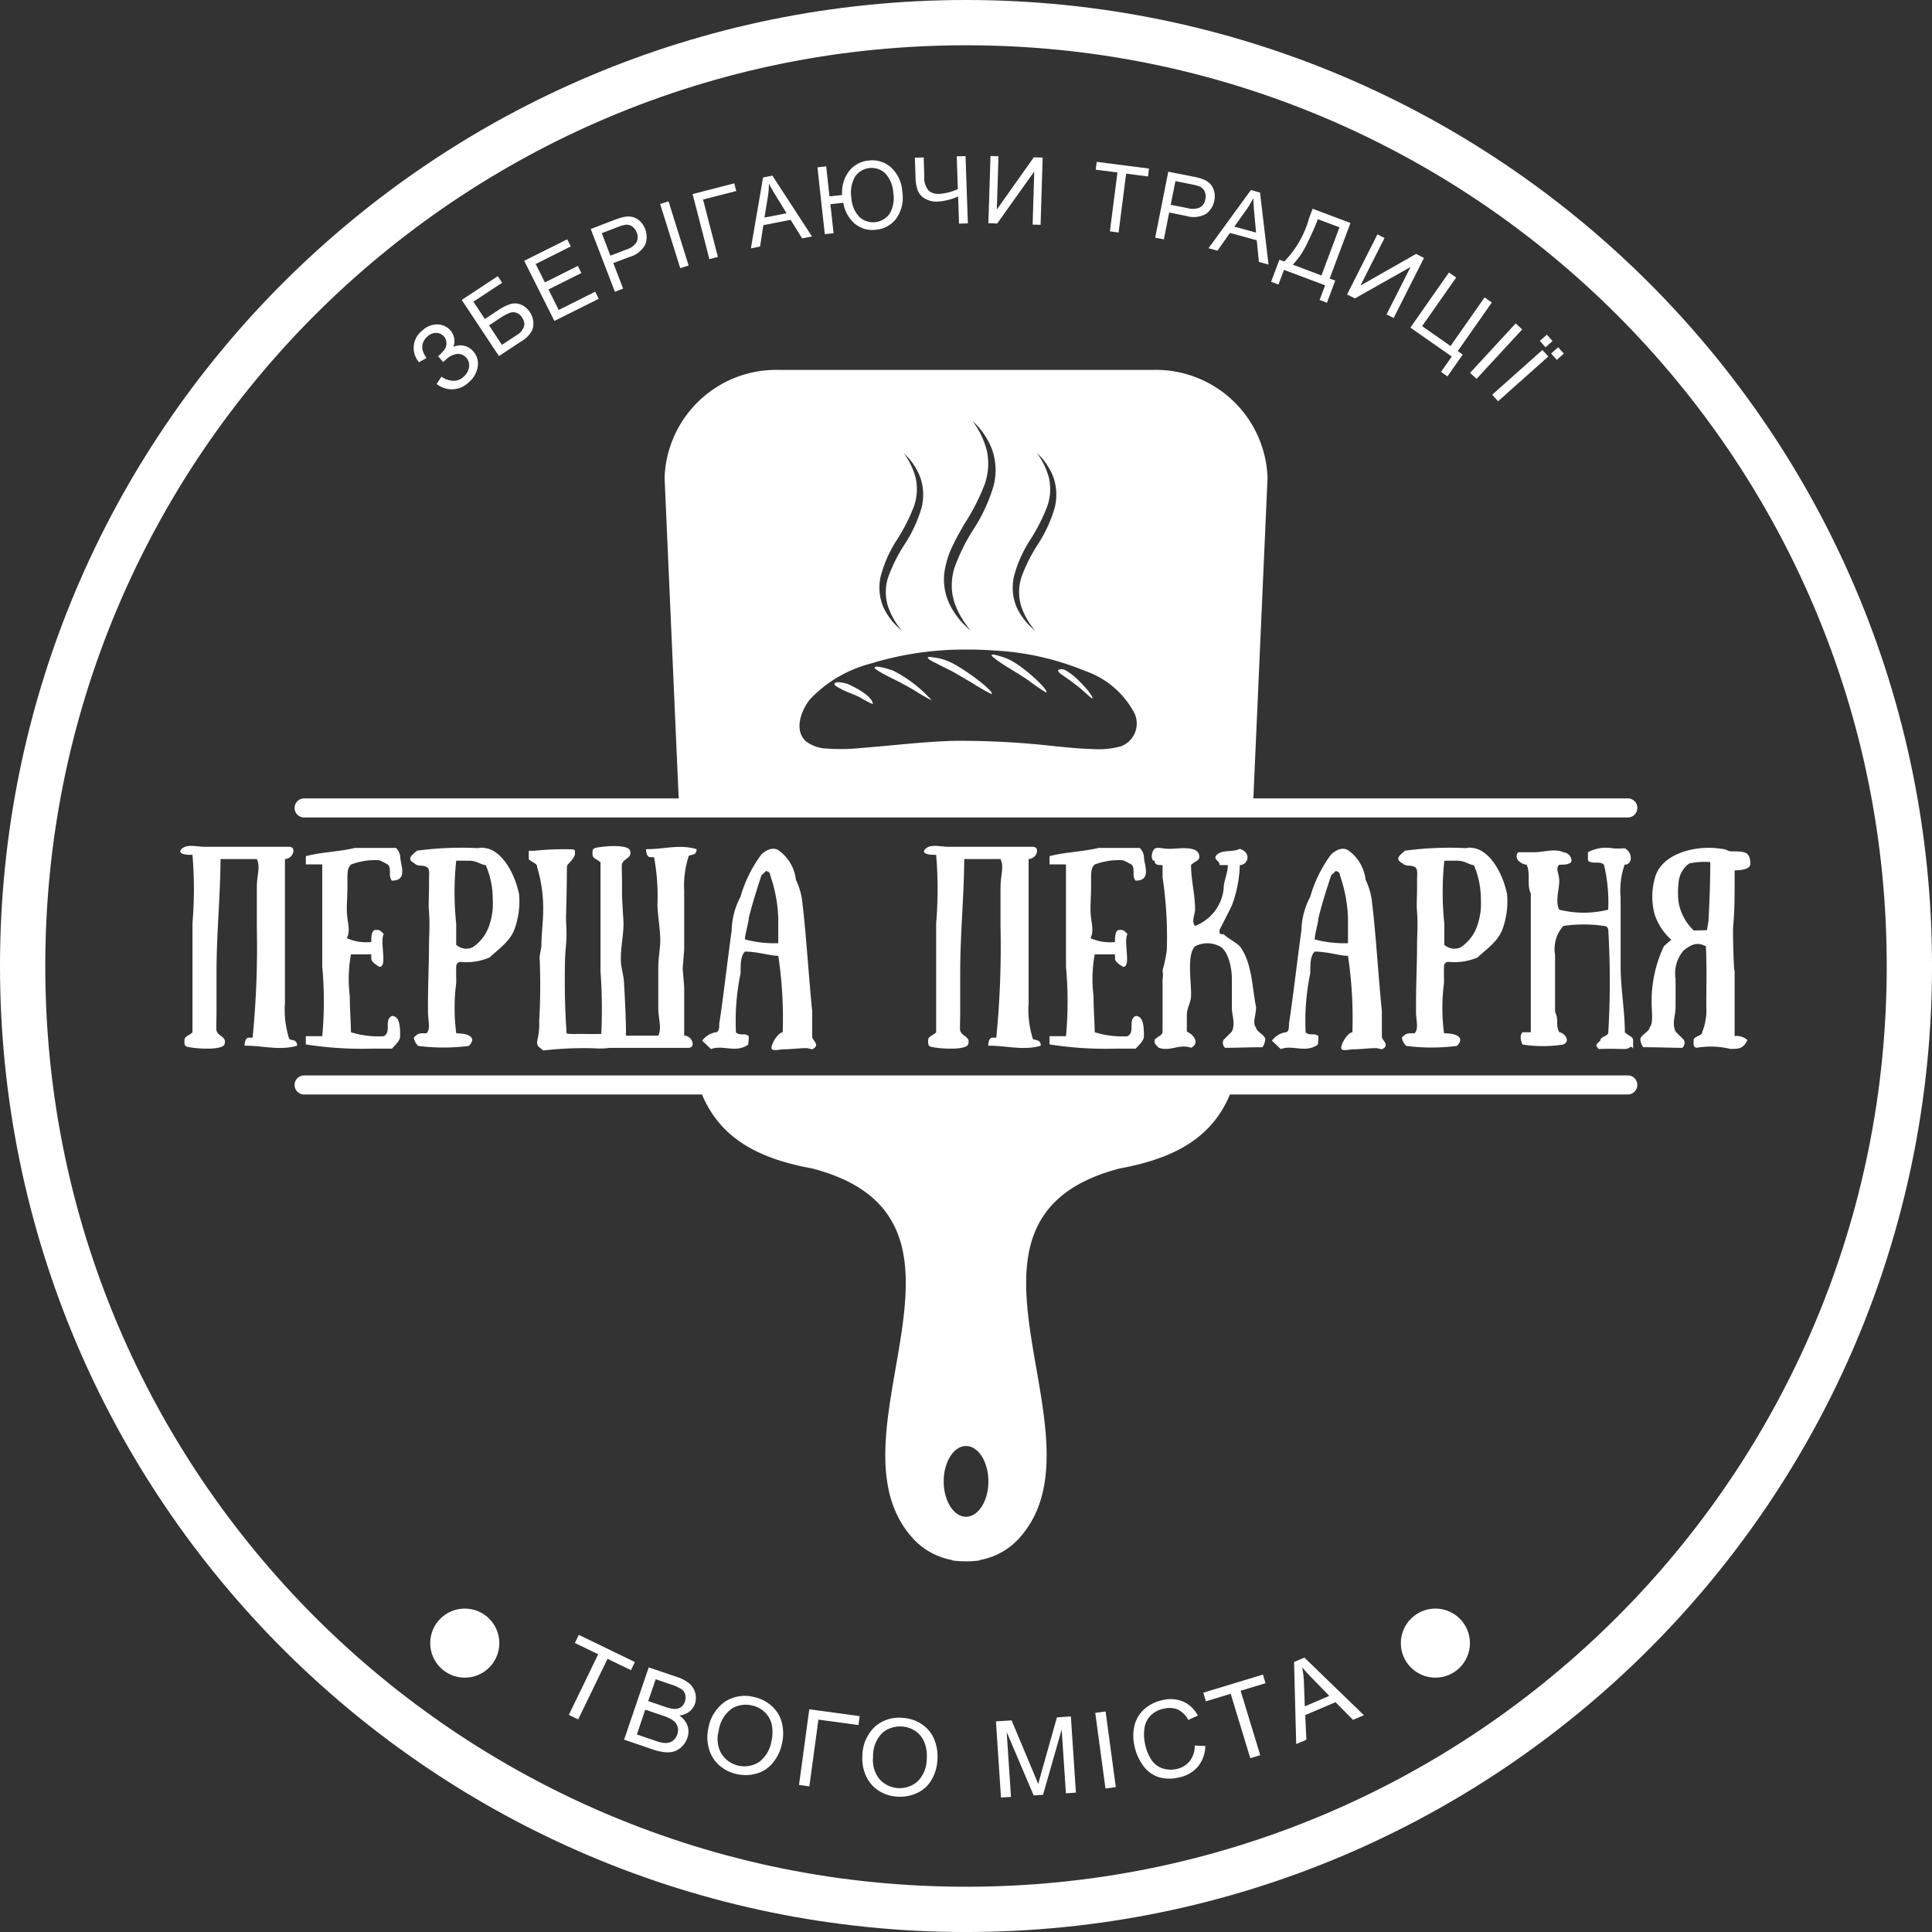 <svg xmlns="http://www.w3.org/2000/svg" viewBox="0 0 127.999 127.999"><rect x="0" y="0" width="127.999" height="127.999" fill="#333333" stroke="none"/><defs><style>.a,.d{fill:#fff;}.b{fill:none;}.c,.d{stroke:none;}</style></defs><g transform="translate(-4.001 -3.997)"><g transform="translate(59.282 47.37)"><path class="a" d="M152.738,124.977c-.135-.064-.8-.247-.935-.071-.09.12.221.254.348.329.411.247.879.367,1.309.587a7.622,7.622,0,0,0,.868.46C154.35,125.961,153.793,125.467,152.738,124.977Z" transform="translate(-151.787 -123.005)"/><path class="a" d="M160.134,122.341c-.108-.045-1.145-.393-1.227-.209-.052.12,1.006.651,1.133.707.52.254,1.014.524,1.511.812a11.334,11.334,0,0,0,1.137.658A8.652,8.652,0,0,0,160.134,122.341Z" transform="translate(-156.242 -121.282)"/><path class="a" d="M169.752,120.669a3.55,3.55,0,0,0-1-.277c-.09-.011-.483-.09-.411.037.082.146.494.31.64.393.277.153.565.277.842.423.5.266.98.565,1.466.842a12.212,12.212,0,0,0,1.279.733C172.756,122.63,170.7,121.088,169.752,120.669Z" transform="translate(-162.146 -120.205)"/><path class="a" d="M180.936,120.349a3.536,3.536,0,0,0-.707-.284c-.09-.026-.52-.172-.606-.094s.849.677.961.752c.5.3.991.6,1.481.931a12.075,12.075,0,0,0,1.178.808C183.423,122.306,181.938,120.907,180.936,120.349Z" transform="translate(-169.208 -119.949)"/><path class="a" d="M192.245,122.814c-.2-.146-.483-.367-.752-.284-.228.064.045.266.183.367.419.284.834.587,1.234.913.064.056.67.613.748.64h.007C193.82,124.341,192.787,123.2,192.245,122.814Z" transform="translate(-176.586 -121.553)"/></g><path class="a" d="M144.511,97.9H119.7l.939-21.232a7.4,7.4,0,0,0-7.608-7.156H88.3a7.4,7.4,0,0,0-7.608,7.156L81.627,97.9H56.812a.632.632,0,0,0,0,1.264h87.695a.634.634,0,0,0,.632-.632A.626.626,0,0,0,144.511,97.9ZM103.85,83.148a8.415,8.415,0,0,1,1.055-2.364,12.015,12.015,0,0,0,1.126-2.2,3.432,3.432,0,0,0,.127-1.915,4.763,4.763,0,0,0-.531-1.253c-.135-.209-.221-.348-.258-.4.037.037.157.165.34.355a4.4,4.4,0,0,1,.733,1.227,3.5,3.5,0,0,1,.075,2.121,9.157,9.157,0,0,1-1.089,2.342,10.569,10.569,0,0,0-1.1,2.2,3.2,3.2,0,0,0-.007,1.911,4.9,4.9,0,0,0,.613,1.216c.176.236.284.378.3.411-.03-.03-.157-.157-.374-.359a4.5,4.5,0,0,1-.83-1.171A3.371,3.371,0,0,1,103.85,83.148Zm-4.537-.658a5.787,5.787,0,0,1,.5-1.4c.221-.468.483-.924.748-1.384a13.991,13.991,0,0,0,1.328-2.592,4.121,4.121,0,0,0,.153-2.259,5.8,5.8,0,0,0-.625-1.481c-.165-.247-.273-.419-.31-.483.056.056.191.2.4.423a5,5,0,0,1,.872,1.444,4.126,4.126,0,0,1,.09,2.506,11.19,11.19,0,0,1-1.283,2.764,12.412,12.412,0,0,0-1.29,2.6,3.806,3.806,0,0,0-.176,1.2v.138c0,.052.007.094.011.138.011.094.019.183.03.273.037.172.075.34.12.5a5.553,5.553,0,0,0,.733,1.436c.2.277.329.449.355.486-.037-.037-.191-.183-.441-.423a5,5,0,0,1-.973-1.384A3.769,3.769,0,0,1,99.313,82.49Zm-4.294.658a8.415,8.415,0,0,1,1.055-2.364,12.017,12.017,0,0,0,1.126-2.2,3.432,3.432,0,0,0,.127-1.915A4.763,4.763,0,0,0,96.8,75.42c-.135-.209-.221-.348-.258-.4.037.037.153.165.337.355a4.216,4.216,0,0,1,.741,1.227,3.467,3.467,0,0,1,.075,2.121A9.157,9.157,0,0,1,96.6,81.061a10.569,10.569,0,0,0-1.1,2.2,3.167,3.167,0,0,0-.007,1.911,4.9,4.9,0,0,0,.613,1.216c.176.236.284.378.3.411-.03-.03-.157-.157-.374-.359a4.327,4.327,0,0,1-.83-1.171A3.344,3.344,0,0,1,95.019,83.148Zm15.928,11.293a5.461,5.461,0,0,1-1.859.191c-.849-.019-1.7-.108-2.551-.191a55.13,55.13,0,0,0-6.662-.355c-2.069.056-4.118.318-6.176.475a12.94,12.94,0,0,1-2.252.037,2.413,2.413,0,0,1-1.384-.475c-.83-.741-.31-2.087.273-2.8a8.455,8.455,0,0,1,4-2.353,21.212,21.212,0,0,1,6.46-.931c.587,0,1.171.019,1.758.064a18.159,18.159,0,0,1,5.985,1.347,5.842,5.842,0,0,1,3.194,2.645A1.608,1.608,0,0,1,110.946,94.441Z" transform="translate(-32.661 -41.007)"/><g transform="translate(23.519 75.245)"><g transform="translate(0)"><path class="a" d="M144.511,194.47h-87.7a.632.632,0,1,0,0,1.264H83.169c1.141,2.689,3.385,4.189,7.3,4.9,12.894,3.359.722,17.5,6.524,24.336a4.621,4.621,0,0,0,2.776,1.612v.026a7.093,7.093,0,0,0,1.781,0v-.026a4.611,4.611,0,0,0,2.776-1.612c5.8-6.838-6.37-20.977,6.524-24.336,3.916-.714,6.168-2.214,7.3-4.9h26.356a.632.632,0,0,0,0-1.264Zm-43.847,29.24c-.815,0-1.481-1.051-1.481-2.342s.666-2.345,1.481-2.345,1.481,1.051,1.481,2.345S101.479,223.71,100.663,223.71Z" transform="translate(-56.18 -194.47)"/></g></g><g class="b" transform="matrix(1, 0, 0, 1, 4.001, 3.997)"><path class="c" d="M64,0A64,64,0,1,1,0,64,64,64,0,0,1,64,0Z"/><path class="d" d="M 64 3 C 55.764 3 47.775 4.612 40.257 7.792 C 36.643 9.321 33.157 11.213 29.896 13.416 C 26.666 15.599 23.628 18.105 20.866 20.866 C 18.105 23.628 15.599 26.666 13.416 29.896 C 11.213 33.157 9.321 36.643 7.792 40.257 C 4.612 47.775 3 55.764 3 64 C 3 72.236 4.612 80.224 7.792 87.743 C 9.321 91.357 11.213 94.843 13.416 98.103 C 15.599 101.334 18.105 104.372 20.866 107.133 C 23.628 109.895 26.666 112.401 29.896 114.584 C 33.157 116.787 36.643 118.679 40.257 120.207 C 47.775 123.387 55.764 125 64 125 C 72.236 125 80.225 123.387 87.743 120.207 C 91.357 118.679 94.843 116.787 98.104 114.584 C 101.334 112.401 104.372 109.895 107.133 107.133 C 109.895 104.372 112.401 101.334 114.584 98.103 C 116.787 94.843 118.679 91.357 120.208 87.743 C 123.388 80.224 125 72.236 125 64 C 125 55.764 123.388 47.775 120.208 40.257 C 118.679 36.643 116.787 33.157 114.584 29.896 C 112.401 26.666 109.895 23.628 107.133 20.866 C 104.372 18.105 101.334 15.599 98.104 13.416 C 94.843 11.213 91.357 9.321 87.743 7.792 C 80.225 4.612 72.236 3 64 3 M 64 0 C 99.346 0 128 28.654 128 64 C 128 99.346 99.346 128 64 128 C 28.654 128 -7.62939453125e-06 99.346 -7.62939453125e-06 64 C -7.62939453125e-06 28.654 28.654 0 64 0 Z"/></g><g transform="translate(31.408 14.333)"><path class="a" d="M78.791,65.408l.318-.479a1.453,1.453,0,0,0,.685.262.9.9,0,0,0,.759-.243,1.044,1.044,0,0,0,.385-.666.74.74,0,0,0-.187-.61.707.707,0,0,0-.6-.251,1.259,1.259,0,0,0-.718.348l-.209.187-.34-.385a3,3,0,0,0,.43-.445.688.688,0,0,0,.123-.43.665.665,0,0,0-.168-.438.7.7,0,0,0-.5-.232.83.83,0,0,0-.595.243.978.978,0,0,0-.314.5.871.871,0,0,0,.052.55,1.5,1.5,0,0,0,.209.37l-.5.277a1.442,1.442,0,0,1,.213-2.091,1.422,1.422,0,0,1,1.006-.411,1.166,1.166,0,0,1,.849.382,1.069,1.069,0,0,1,.206,1.111,1.07,1.07,0,0,1,.677-.086,1.112,1.112,0,0,1,.632.367,1.229,1.229,0,0,1,.31,1.01,1.7,1.7,0,0,1-.613,1.066A1.59,1.59,0,0,1,78.791,65.408Z" transform="translate(-77.268 -50.307)"/><path class="a" d="M85.78,54.485l2.387-1.575.288.438-1.9,1.253.756,1.148.879-.58a3.108,3.108,0,0,1,.834-.415,1.019,1.019,0,0,1,.7.052,1.3,1.3,0,0,1,.572.49,1.387,1.387,0,0,1,.224.61,1.209,1.209,0,0,1-.1.643,1.958,1.958,0,0,1-.737.707l-1.44.95Zm2.663,2.978.973-.643a1.094,1.094,0,0,0,.483-.554.715.715,0,0,0-.123-.617.76.76,0,0,0-.367-.31.66.66,0,0,0-.449,0,3.8,3.8,0,0,0-.718.4l-.651.43Z" transform="translate(-82.596 -44.95)"/><path class="a" d="M98.847,51.789l-2-3.984L99.7,46.38l.236.471-2.327,1.167.61,1.219,2.181-1.092.236.468-2.181,1.092.681,1.358,2.416-1.212.236.471Z" transform="translate(-89.525 -40.863)"/><path class="a" d="M110.237,47.33l-1.6-4.16,1.552-.595a4.157,4.157,0,0,1,.64-.2,1.278,1.278,0,0,1,.584,0,1.087,1.087,0,0,1,.483.273,1.464,1.464,0,0,1,.355,1.549,1.7,1.7,0,0,1-1.066.83l-1.055.4.651,1.691Zm-.3-2.394L111,44.528a1.192,1.192,0,0,0,.673-.486.769.769,0,0,0,.007-.643.821.821,0,0,0-.3-.4.656.656,0,0,0-.438-.112,2.572,2.572,0,0,0-.524.157l-1.051.4Z" transform="translate(-96.905 -38.334)"/><path class="a" d="M122.252,44.085l-1.332-4.253.557-.172,1.332,4.253Z" transform="translate(-104.592 -36.656)"/><path class="a" d="M126.67,37.181l2.761-.711.131.509-2.2.565.984,3.8-.565.146Z" transform="translate(-108.191 -34.66)"/><path class="a" d="M136.99,39.928l.808-4.7.617-.12,2.622,4.029-.651.127-.763-1.227-1.807.352-.217,1.418Zm.9-2.042,1.466-.284-.688-1.122c-.21-.34-.37-.625-.483-.849a5.471,5.471,0,0,1-.071.883Z" transform="translate(-114.65 -33.808)"/><path class="a" d="M148.78,32.865l.58-.064.217,1.99.842-.094a2.307,2.307,0,0,1,.449-1.571,1.841,1.841,0,0,1,1.3-.711,1.861,1.861,0,0,1,1.489.456,2.361,2.361,0,0,1,.744,1.593,2.442,2.442,0,0,1-.374,1.762,1.872,1.872,0,0,1-1.369.771,1.8,1.8,0,0,1-1.384-.385,2.318,2.318,0,0,1-.782-1.4l-.853.094.209,1.923-.58.064Zm2.248,2.016a1.994,1.994,0,0,0,.524,1.261,1.337,1.337,0,0,0,2.02-.221,2.094,2.094,0,0,0,.232-1.38,2.07,2.07,0,0,0-.516-1.264,1.323,1.323,0,0,0-2.031.228A2.164,2.164,0,0,0,151.028,34.882Z" transform="translate(-122.03 -32.114)"/><path class="a" d="M169.549,36.111l-.584.019-.06-1.8a3.954,3.954,0,0,1-1.362.34,1.494,1.494,0,0,1-.819-.191,1.07,1.07,0,0,1-.49-.535,2.755,2.755,0,0,1-.15-.872l-.045-1.309.584-.019.041,1.257a1.275,1.275,0,0,0,.3.95.937.937,0,0,0,.64.209,3.393,3.393,0,0,0,1.283-.322l-.075-2.166.584-.019Z" transform="translate(-132.834 -31.649)"/><path class="a" d="M179.2,31.63l.527.015-.108,3.527,2.45-3.456.587.019-.138,4.455-.527-.015.108-3.52L179.644,36.1l-.584-.019Z" transform="translate(-140.984 -31.63)"/><path class="a" d="M199.009,37.271l.5-3.9-1.44-.183.067-.52,3.464.445-.067.524-1.448-.187-.5,3.9Z" transform="translate(-152.883 -32.281)"/><path class="a" d="M208.6,38.783l.868-4.373,1.631.322a3.8,3.8,0,0,1,.651.172,1.3,1.3,0,0,1,.494.31,1.086,1.086,0,0,1,.262.49,1.335,1.335,0,0,1,.011.621,1.4,1.4,0,0,1-.539.875,1.713,1.713,0,0,1-1.343.135l-1.107-.221-.352,1.777Zm1.029-2.181,1.118.221a1.194,1.194,0,0,0,.83-.052.754.754,0,0,0,.348-.542.794.794,0,0,0-.045-.5.635.635,0,0,0-.31-.329,2.453,2.453,0,0,0-.527-.146l-1.1-.221Z" transform="translate(-159.474 -33.37)"/><path class="a" d="M218.05,41.513l2.805-3.853.606.165.565,4.773-.64-.176-.142-1.436-1.777-.486-.823,1.175Zm1.709-1.429,1.44.393-.12-1.313c-.037-.4-.056-.722-.06-.973a6.066,6.066,0,0,1-.453.759Z" transform="translate(-165.389 -35.404)"/><path class="a" d="M231.879,40.97l2.51.943-1.38,3.681.37.138-.55,1.466-.486-.183.367-.973-2.727-1.021-.367.973-.486-.183.55-1.466.322.12a6.673,6.673,0,0,0,1.65-2.884ZM233.66,42.2l-1.436-.539-.079.213c-.135.355-.348.827-.64,1.421a5.206,5.206,0,0,1-.939,1.38l1.9.714Z" transform="translate(-172.324 -37.476)"/><path class="a" d="M244.6,45.51l.471.239-1.594,3.15,3.684-2.095.524.266-2.009,3.98-.471-.239,1.59-3.142-3.685,2.084-.52-.262Z" transform="translate(-180.75 -40.318)"/><path class="a" d="M256.355,52.26l.479.333-2.256,3.221,1.882,1.317,2.256-3.221.479.337-2.256,3.221.329.232-1.014,1.444-.423-.3.711-1.014L253.8,55.911Z" transform="translate(-187.766 -44.543)"/><path class="a" d="M264.37,64.557l3.022-3.277.43.4L264.8,64.953Z" transform="translate(-194.382 -50.189)"/><path class="a" d="M268.29,67.25l3.329-2.966.389.434-3.329,2.966Zm3.157-3.565.464-.415.374.423-.464.415Zm.748.834.464-.415.374.423-.464.415Z" transform="translate(-196.836 -51.435)"/></g><g transform="translate(41.687 112.311)"><path class="a" d="M104.75,298.86l1.945-4.014-1.545-.748.262-.539,3.714,1.8-.262.539-1.549-.752-1.945,4.014Z" transform="translate(-104.75 -293.56)"/><path class="a" d="M114.54,304.1l1.631-4.788,1.848.628a2.49,2.49,0,0,1,.857.453,1.259,1.259,0,0,1,.359,1.328,1.107,1.107,0,0,1-.37.52,1.285,1.285,0,0,1-.666.262,1.35,1.35,0,0,1,.539.67,1.2,1.2,0,0,1-.007.808,1.419,1.419,0,0,1-.359.576,1.277,1.277,0,0,1-.512.322,1.571,1.571,0,0,1-.621.052,3.4,3.4,0,0,1-.823-.191Zm.845-.344,1.227.419a2.7,2.7,0,0,0,.453.127,1.137,1.137,0,0,0,.423,0,.735.735,0,0,0,.34-.18.855.855,0,0,0,.236-.37.833.833,0,0,0,.019-.512.788.788,0,0,0-.3-.412,2.532,2.532,0,0,0-.7-.325l-1.141-.389Zm.752-2.211,1.066.363a2.717,2.717,0,0,0,.64.157.742.742,0,0,0,.456-.112.712.712,0,0,0,.269-.374.81.81,0,0,0,.026-.46.627.627,0,0,0-.251-.363,3.092,3.092,0,0,0-.726-.322l-.984-.337Z" transform="translate(-110.878 -297.159)"/><path class="a" d="M129.341,306.514a2.7,2.7,0,0,1,1.115-1.769,2.416,2.416,0,0,1,1.911-.3,2.531,2.531,0,0,1,1.193.613,2.186,2.186,0,0,1,.655,1.1,2.965,2.965,0,0,1,0,1.392,2.873,2.873,0,0,1-.617,1.272,2.132,2.132,0,0,1-1.085.7,2.686,2.686,0,0,1-1.3.026,2.506,2.506,0,0,1-1.2-.628,2.243,2.243,0,0,1-.647-1.111A2.7,2.7,0,0,1,129.341,306.514Zm.688.168a1.99,1.99,0,0,0,.176,1.515,1.8,1.8,0,0,0,2.488.557,2.113,2.113,0,0,0,.823-1.362,2.562,2.562,0,0,0,.03-1.1,1.61,1.61,0,0,0-.456-.834,1.752,1.752,0,0,0-.849-.453,1.787,1.787,0,0,0-1.335.2A2.154,2.154,0,0,0,130.029,306.683Z" transform="translate(-120.098 -300.327)"/><path class="a" d="M146.2,306.74l3.337.453-.079.591-2.652-.359-.6,4.421-.685-.094Z" transform="translate(-130.27 -301.81)"/><path class="a" d="M156.731,310.768a2.7,2.7,0,0,1,.815-1.926,2.4,2.4,0,0,1,1.837-.6,2.545,2.545,0,0,1,1.276.415,2.22,2.22,0,0,1,.823.984,2.994,2.994,0,0,1,.221,1.373,2.862,2.862,0,0,1-.4,1.354,2.139,2.139,0,0,1-.961.86,2.68,2.68,0,0,1-1.283.236,2.5,2.5,0,0,1-1.291-.426,2.262,2.262,0,0,1-.819-1A2.745,2.745,0,0,1,156.731,310.768Zm.711.056a2,2,0,0,0,.415,1.47,1.8,1.8,0,0,0,2.544.15,2.123,2.123,0,0,0,.595-1.474,2.462,2.462,0,0,0-.15-1.089,1.623,1.623,0,0,0-.584-.752,1.744,1.744,0,0,0-.913-.31,1.792,1.792,0,0,0-1.287.411A2.134,2.134,0,0,0,157.441,310.825Z" transform="translate(-137.283 -302.745)"/><path class="a" d="M180.733,313.382l-.333-5.046,1.036-.067,1.466,3.494c.135.325.236.569.3.729.049-.187.12-.464.224-.827l1.014-3.595.924-.06.333,5.046-.662.045-.281-4.223L183.52,313.2l-.621.041-1.788-4.2.284,4.3Z" transform="translate(-152.102 -302.605)"/><path class="a" d="M198.667,312.226l-.677-5.012.685-.094.677,5.012Z" transform="translate(-163.113 -302.048)"/><path class="a" d="M208.793,308.022l.707.026a2.231,2.231,0,0,1-.512,1.388,2.182,2.182,0,0,1-1.261.7,2.536,2.536,0,0,1-1.406-.052,2.084,2.084,0,0,1-.98-.786,3.337,3.337,0,0,1-.542-1.272,2.938,2.938,0,0,1,.026-1.414,2.1,2.1,0,0,1,.688-1.055,2.651,2.651,0,0,1,1.175-.554,2.162,2.162,0,0,1,1.365.116,2,2,0,0,1,.946.916l-.632.288a1.539,1.539,0,0,0-.677-.681,1.441,1.441,0,0,0-.9-.075,1.721,1.721,0,0,0-.928.475,1.5,1.5,0,0,0-.4.849,2.9,2.9,0,0,0,.034.984,3,3,0,0,0,.415,1.066,1.408,1.408,0,0,0,.733.584,1.721,1.721,0,0,0,.913.056,1.509,1.509,0,0,0,.894-.516A1.586,1.586,0,0,0,208.793,308.022Z" transform="translate(-167.328 -300.687)"/><path class="a" d="M220.242,306.124l-1.3-4.268-1.642.5-.172-.572,3.95-1.2.172.572-1.65.5,1.3,4.268Z" transform="translate(-175.093 -297.954)"/><path class="a" d="M233.342,303.311l-.142-5.439.685-.292,3.943,3.819-.722.307-1.16-1.171-2.005.853.075,1.635Zm.569-2.5,1.623-.692-1.047-1.077q-.477-.488-.752-.819a6.283,6.283,0,0,1,.12,1Z" transform="translate(-185.152 -296.076)"/></g><g transform="translate(15.941 60.044)"><path class="a" d="M42.851,164.316a6.358,6.358,0,0,0,.266,2.218c0,.254.546,0,.546.531-1.156.344-2.312-.015-3.483,0,0,0,0-.531.281-.531h.254a61.208,61.208,0,0,0,.281-7.3v-2.671c0-.8.251-1.328,0-1.863H38.591c-.015,2.488-.266,4.971-.266,7.47v2.671c0,.266-.015.718-.015,1.1,0,.531.718.453.546,1.025-.12.385-1.65.333-2.405.187-.266-.052-.251-.187-.251-.438,0-.281.251-.281.531-.531v-7.219a27.064,27.064,0,0,0,0-4.545c-.281,0-.812,0-.812-.254.281-.531,1.062-.281,1.594-.281h5.611c.546,0,.266.812-.266.812v9.613Z" transform="translate(-35.92 -153.832)"/><path class="a" d="M63.6,155.28c-.266-.146-.266-.146-.546-.281a4.432,4.432,0,0,0-1.889.281c-.281.254-.239.666-.239,1.276,0,.759-.041,1.156-.041,1.687,0,.823.281,1.369,0,1.915a3.115,3.115,0,0,0,1.62.254c0-.254,0-.8.281-.8s.266,0,.546.266c-.281.531.266,2.181-.281,2.181,0,0-.546-.281-.546-.546v-.281H61.159a9.089,9.089,0,0,0-.079,2.753c0,.823.079,1.874.079,2.405a6.039,6.039,0,0,0,2.166.266c.546-.266,0-1.077.546-1.343.546,0,.546.8.546,1.343,0,.281-.281.546-.546.823H62.5a23.951,23.951,0,0,1-4.332-.281v-.546h1.089a25.2,25.2,0,0,0,0-4.6v-6.782H58.17v-.546c1.089-.281,2.166-.281,3.258-.546H64.14a.918.918,0,0,1,.281.546c0,.546.546,1.623-.546,1.623C63.6,156.08,63.878,155.534,63.6,155.28Z" transform="translate(-49.847 -154.05)"/><path class="a" d="M80.553,167.267a13.348,13.348,0,0,1-3.352,0,.913.913,0,0,1-.292-.557c.292-.281.292-.281.838-.281.292-.266.1-.931.1-1.343-.015-1.822.067-3.15.067-4.56,0-.546.067-1.249,0-2.14-.052-.61.015-.969,0-2.113,0-.4.079-.771-.187-.879-.344-.146-.5.026-.8-.239-.546-.292-.1-.557.187-.823a22.018,22.018,0,0,1,3.976-.172c.281,0,.161-.067.572,0,1.089.172,1.941,1.676,2.222,3.071a5.449,5.449,0,0,1-.281,2.233c-.266.838-1.1,1.4-1.676,1.941A3.922,3.922,0,0,1,80,161.7a.282.282,0,0,0-.281.281c-.015.239,0,.838,0,1.1a12.888,12.888,0,0,0,0,3.352C80.553,166.429,81.1,166.71,80.553,167.267Zm-.838-6.7a1.007,1.007,0,0,0,1.077.172,2.8,2.8,0,0,0,1.145-1.556,4.411,4.411,0,0,0,.2-1.623,5.666,5.666,0,0,0-.464-2.274c-.292,0-.572-.292-1.115-.292h-.842a20.071,20.071,0,0,0,0,4.186Z" transform="translate(-61.431 -154.019)"/><path class="a" d="M107.942,156.807V160.7l-.1,1.264.1,1.249v3.2c.531,0,.812.812.266.812H103a4.644,4.644,0,0,1-1.036.026,24.271,24.271,0,0,0-3.363.146c-.292-.266-.494-.266-.359-.8a4.628,4.628,0,0,0,.094-1.13,41.9,41.9,0,0,0,.026-4.279l.12-.692c0-.823.12-1.65.12-2.458a9.463,9.463,0,0,0-.4-2.779c0-.266-.266-.266-.557-.531v-.557h.292a19.674,19.674,0,0,1,2.551-.1c.266.026.213.052.213.374-.266.557-.531.557-.531.823,0,1.062-.026,2.113-.052,3.15-.015.479.041.958.026,1.436-.015.572-.1,1.13-.1,1.7-.026,1.436-.015,2.91.094,4.481,0,.266-.015.254.292.266.281.015.266,0,.531,0,0,0,1.145.015,1.489,0a34.993,34.993,0,0,0-.052-4.148v-7.219c-.281-.254-.531-.254-.531-.531,0-.254-.015-.385.254-.438.759-.146,2.113-.2,2.233.187.172.572-.546.494-.546,1.025,0,.385.015.838.015,1.1v.958l.1,1.713c0,.864-.213,1.728-.172,2.592.026.426.172.864.2,1.3.067,1.2.135,2.394.135,3.576h2.14c.251-.531,0-1.062,0-1.863V161.89c0-.6.131-1.223.131-1.848-.015-.771-.161-1.541-.187-2.286a14.306,14.306,0,0,0-.224-3.165h-.251c-.281,0-.281-.531-.281-.531,1.171.015,2.192-.344,3.352,0,0,.531-.546.281-.546.531A6.244,6.244,0,0,0,107.942,156.807Z" transform="translate(-74.553 -153.849)"/><path class="a" d="M133.412,161.42c-.531,0-1.384-.281-2.207-.281-.292.281-.292.838-.292,1.436a15.544,15.544,0,0,0-.307,3.92c.307.254.6,0,.849.254a4.112,4.112,0,0,1-.041.557c-.849.584-1.65-.015-2.461.292l-.584-.557a1.423,1.423,0,0,1,.838-.546c.292,0,.292-.281.292-.572.266-1.7.546-4.2.823-6.179a4.98,4.98,0,0,1,.584-2.233,8.707,8.707,0,0,1,1.384-2.805s.584-.6,1.118-.292a2.779,2.779,0,0,1,1.171,1.968,4.537,4.537,0,0,1,.426,1.5c.266,2.207.4,4.691.651,7.193v1.7c0,.254.584.557,0,.838l-.344-.079c-.557,0-1.036.079-1.608.079-.292.026-.744.146-.744-.1,0-.292.453-1.025.744-1.025A27.885,27.885,0,0,0,133.412,161.42Zm-1.956-2.51c0,.254-.254,1.1-.254,1.421a7.563,7.563,0,0,0,2.207.251v-1.676a9.6,9.6,0,0,0-.531-2.817.278.278,0,0,0-.292-.281l-.292.281C132.028,156.916,131.737,157.791,131.456,158.91Z" transform="translate(-93.788 -154.141)"/><path class="a" d="M174.571,164.316a6.358,6.358,0,0,0,.266,2.218c0,.254.546,0,.546.531-1.156.344-2.312-.015-3.483,0,0,0,0-.531.281-.531h.254a61.2,61.2,0,0,0,.281-7.3v-2.671c0-.8.251-1.328,0-1.863h-2.405c-.015,2.488-.266,4.971-.266,7.47v2.671c0,.266-.015.718-.015,1.1,0,.531.718.453.546,1.025-.12.385-1.65.333-2.405.187-.266-.052-.251-.187-.251-.438,0-.281.251-.281.531-.531v-7.219a27.064,27.064,0,0,0,0-4.545c-.281,0-.812,0-.812-.254.281-.531,1.062-.281,1.593-.281h5.611c.546,0,.266.812-.266.812v9.613Z" transform="translate(-118.369 -153.832)"/><path class="a" d="M195.318,155.28c-.266-.146-.266-.146-.546-.281a4.432,4.432,0,0,0-1.889.281c-.281.254-.239.666-.239,1.276,0,.759-.041,1.156-.041,1.687,0,.823.281,1.369,0,1.915a3.123,3.123,0,0,0,1.623.254c0-.254,0-.8.281-.8s.266,0,.546.266c-.281.531.266,2.181-.281,2.181,0,0-.546-.281-.546-.546v-.281h-1.343a9.089,9.089,0,0,0-.079,2.753c0,.823.079,1.874.079,2.405a6.039,6.039,0,0,0,2.166.266c.546-.266,0-1.077.546-1.343.546,0,.546.8.546,1.343,0,.281-.281.546-.546.823h-1.369a24.011,24.011,0,0,1-4.335-.281v-.546h1.089a25.206,25.206,0,0,0,0-4.6v-6.782H189.89v-.546c1.089-.281,2.166-.281,3.258-.546h2.712a.918.918,0,0,1,.281.546c0,.546.546,1.623-.546,1.623C195.318,156.08,195.594,155.534,195.318,155.28Z" transform="translate(-132.296 -154.05)"/><path class="a" d="M213.295,158.005c-.266.546-.546,1.077-.812,1.608,0,.281,0,.281.266.281.281.266.8.531,1.077.8.812,1.077.812,2.7,1.077,4.04,0,.546-.266,1.062,0,1.343,0,.266.61.5.61.786a1.1,1.1,0,0,1-.187.52c-.812,0-1.941.041-2.473.041a.433.433,0,0,1-.1-.531l.546-.546c.251-.546,0-1.062,0-1.608v-1.889c0-.8-.266-1.889-.812-2.155a1.754,1.754,0,0,0-1.623,0c-.546.546-.266,2.155-.266,3.217,0,.546-.281.823-.281,1.369v1.062c.546.266.823.8.281,1.077-.8-.281-1.343.266-2.14,0-.281-.281-.281-.281-.281-.531.281-.281.531-.281.531-.546v-3.5s.026-.015.026-.292l-.026-.251a10.27,10.27,0,0,0,.281-1.343,26.621,26.621,0,0,0-.281-4.84v-.8c-.251,0-.531,0-.531-.281-.266,0-.213-.584-.026-.771s.5-.026,1.051-.026,1.941-.266,1.941.531c0,.266-.281.266-.546.546,0,1.062.266,1.889.266,2.951,0,.281-.266.812,0,1.077a2.969,2.969,0,0,0,1.889-2.42c0-.546.281-1.062.281-1.608h-.546c0-.281-.281-.281-.281-.546.281-.531,1.089-.266,1.62-.531.812.266.531,1.077,0,1.077A8.331,8.331,0,0,1,213.295,158.005Z" transform="translate(-143.626 -154.049)"/><path class="a" d="M234.319,161.42c-.531,0-1.384-.281-2.207-.281-.292.281-.292.838-.292,1.436a15.544,15.544,0,0,0-.307,3.92c.307.254.6,0,.849.254a4.111,4.111,0,0,1-.041.557c-.849.584-1.65-.015-2.458.292l-.584-.557a1.423,1.423,0,0,1,.838-.546c.292,0,.292-.281.292-.572.266-1.7.546-4.2.823-6.179a4.98,4.98,0,0,1,.584-2.233,8.707,8.707,0,0,1,1.384-2.805s.584-.6,1.115-.292a2.779,2.779,0,0,1,1.171,1.968,4.448,4.448,0,0,1,.426,1.5c.266,2.207.4,4.691.651,7.193v1.7c0,.254.584.557,0,.838l-.344-.079c-.557,0-1.036.079-1.608.079-.292.026-.744.146-.744-.1,0-.292.453-1.025.744-1.025A27.884,27.884,0,0,0,234.319,161.42Zm-1.956-2.51c0,.254-.251,1.1-.251,1.421a7.564,7.564,0,0,0,2.207.251v-1.676a9.605,9.605,0,0,0-.531-2.817.278.278,0,0,0-.292-.281l-.292.281C232.935,156.916,232.643,157.791,232.362,158.91Z" transform="translate(-156.952 -154.141)"/><path class="a" d="M255.553,167.267a13.348,13.348,0,0,1-3.352,0,.913.913,0,0,1-.292-.557c.292-.281.292-.281.838-.281.292-.266.1-.931.1-1.343-.015-1.822.067-3.15.067-4.56,0-.546.067-1.249,0-2.14-.052-.61.015-.969,0-2.113,0-.4.079-.771-.187-.879-.344-.146-.5.026-.8-.239-.546-.292-.1-.557.187-.823a22.018,22.018,0,0,1,3.976-.172c.281,0,.161-.067.572,0,1.089.172,1.941,1.676,2.218,3.071a5.449,5.449,0,0,1-.281,2.233c-.266.838-1.1,1.4-1.676,1.941a3.922,3.922,0,0,1-1.941.292.282.282,0,0,0-.281.281c-.015.239,0,.838,0,1.1a12.889,12.889,0,0,0,0,3.352C255.553,166.429,256.1,166.71,255.553,167.267Zm-.834-6.7a1.007,1.007,0,0,0,1.077.172,2.8,2.8,0,0,0,1.145-1.556,4.412,4.412,0,0,0,.2-1.623,5.666,5.666,0,0,0-.464-2.274c-.292,0-.572-.292-1.118-.292h-.838a20.073,20.073,0,0,0,0,4.186Z" transform="translate(-170.971 -154.019)"/><path class="a" d="M279.519,157.448v4.586c0,1.354.281,2.992.281,4.332.266.266.546.266.546.546v.546s-.079-.239-.266-.052a.9.9,0,0,1-.411.067c-.281,0-.411-.015-.958-.015-.281,0-.385.015-.64.015-.266-.266-.161-.292.1-.557,0-.281.531-.281.531-.546a57.523,57.523,0,0,0,0-6.767.275.275,0,0,0-.281-.281,9.178,9.178,0,0,0-2.7,0,2.3,2.3,0,0,0-.546,1.915v3.785c.281.546,0,.8.281,1.343.266,0,.812.546.266.812a8.7,8.7,0,0,1-2.7,0s-.281-.546,0-.812h.546v-9.2c-.281-.546,0-1.358-.281-1.9a.85.85,0,0,1-.546-.281.383.383,0,0,1,0-.546h1.089c.546,0,1.343-.266,1.889,0a.587.587,0,0,1,.546.546c0,.281-.546.281-.812.281-.281.266,0,.546,0,1.089s-.281,1.358,0,1.889a6.7,6.7,0,0,0,3.243,0,10.779,10.779,0,0,0-.281-2.978c-.251-.281-.8,0-1.062-.281v-.546a2.51,2.51,0,0,1,1.608-.266,4.279,4.279,0,0,0,.823,0c.546.266.546,1.089,0,1.089A5.275,5.275,0,0,0,279.519,157.448Z" transform="translate(-184.089 -154.022)"/><path class="a" d="M300.771,155.644c0,1.436.015,2.488-.094,3.681-.052.64.094,4.362.094,2.446v4.852a1.084,1.084,0,0,1,.849.266c-.292.584-.557.584-1.145.584a5.491,5.491,0,0,0-2.181-.079c-.281,0-.239-.213-.239-.5,0-.266.572-.266.572-.546a3.93,3.93,0,0,0,.266-1.728c0-1.036.041-2.592-.026-3.946-.572-.292-.931-.146-1.463.266a2.314,2.314,0,0,0-.546,1.889v1.889c0,.546-.254,1.062,0,1.608l.546.546a.434.434,0,0,1-.1.531c-.531,0-1.781-.041-2.592-.041a1.077,1.077,0,0,1-.187-.52c0-.281.61-.52.61-.786.266-.281.135-1.062.135-1.608a8.579,8.579,0,0,1,.812-3.774,5.727,5.727,0,0,1,.5-.426,3.908,3.908,0,0,1-1.1-1.65,4.485,4.485,0,0,1,0-2.42c.4-1.65,2.727-2.248,4.455-1.953.266,0,.359.161.64.161.864,0,1.234.015,1.234.849C301.807,155.524,301.328,155.644,300.771,155.644Zm-1.833,3.961.1-.6c.079-1.515.12-2.7.12-3.909a4.938,4.938,0,0,0-1.4.094,1.723,1.723,0,0,0-.7,1.276,5.227,5.227,0,0,0,0,1.29,3.355,3.355,0,0,0,1.01,1.874C298.392,159.62,298.7,159.62,298.938,159.605Z" transform="translate(-197.788 -154.029)"/></g><ellipse class="a" cx="2.289" cy="2.289" rx="2.289" ry="2.289" transform="translate(96.809 110.568)"/><ellipse class="a" cx="2.289" cy="2.289" rx="2.289" ry="2.289" transform="translate(32.504 110.568)"/></g></svg>